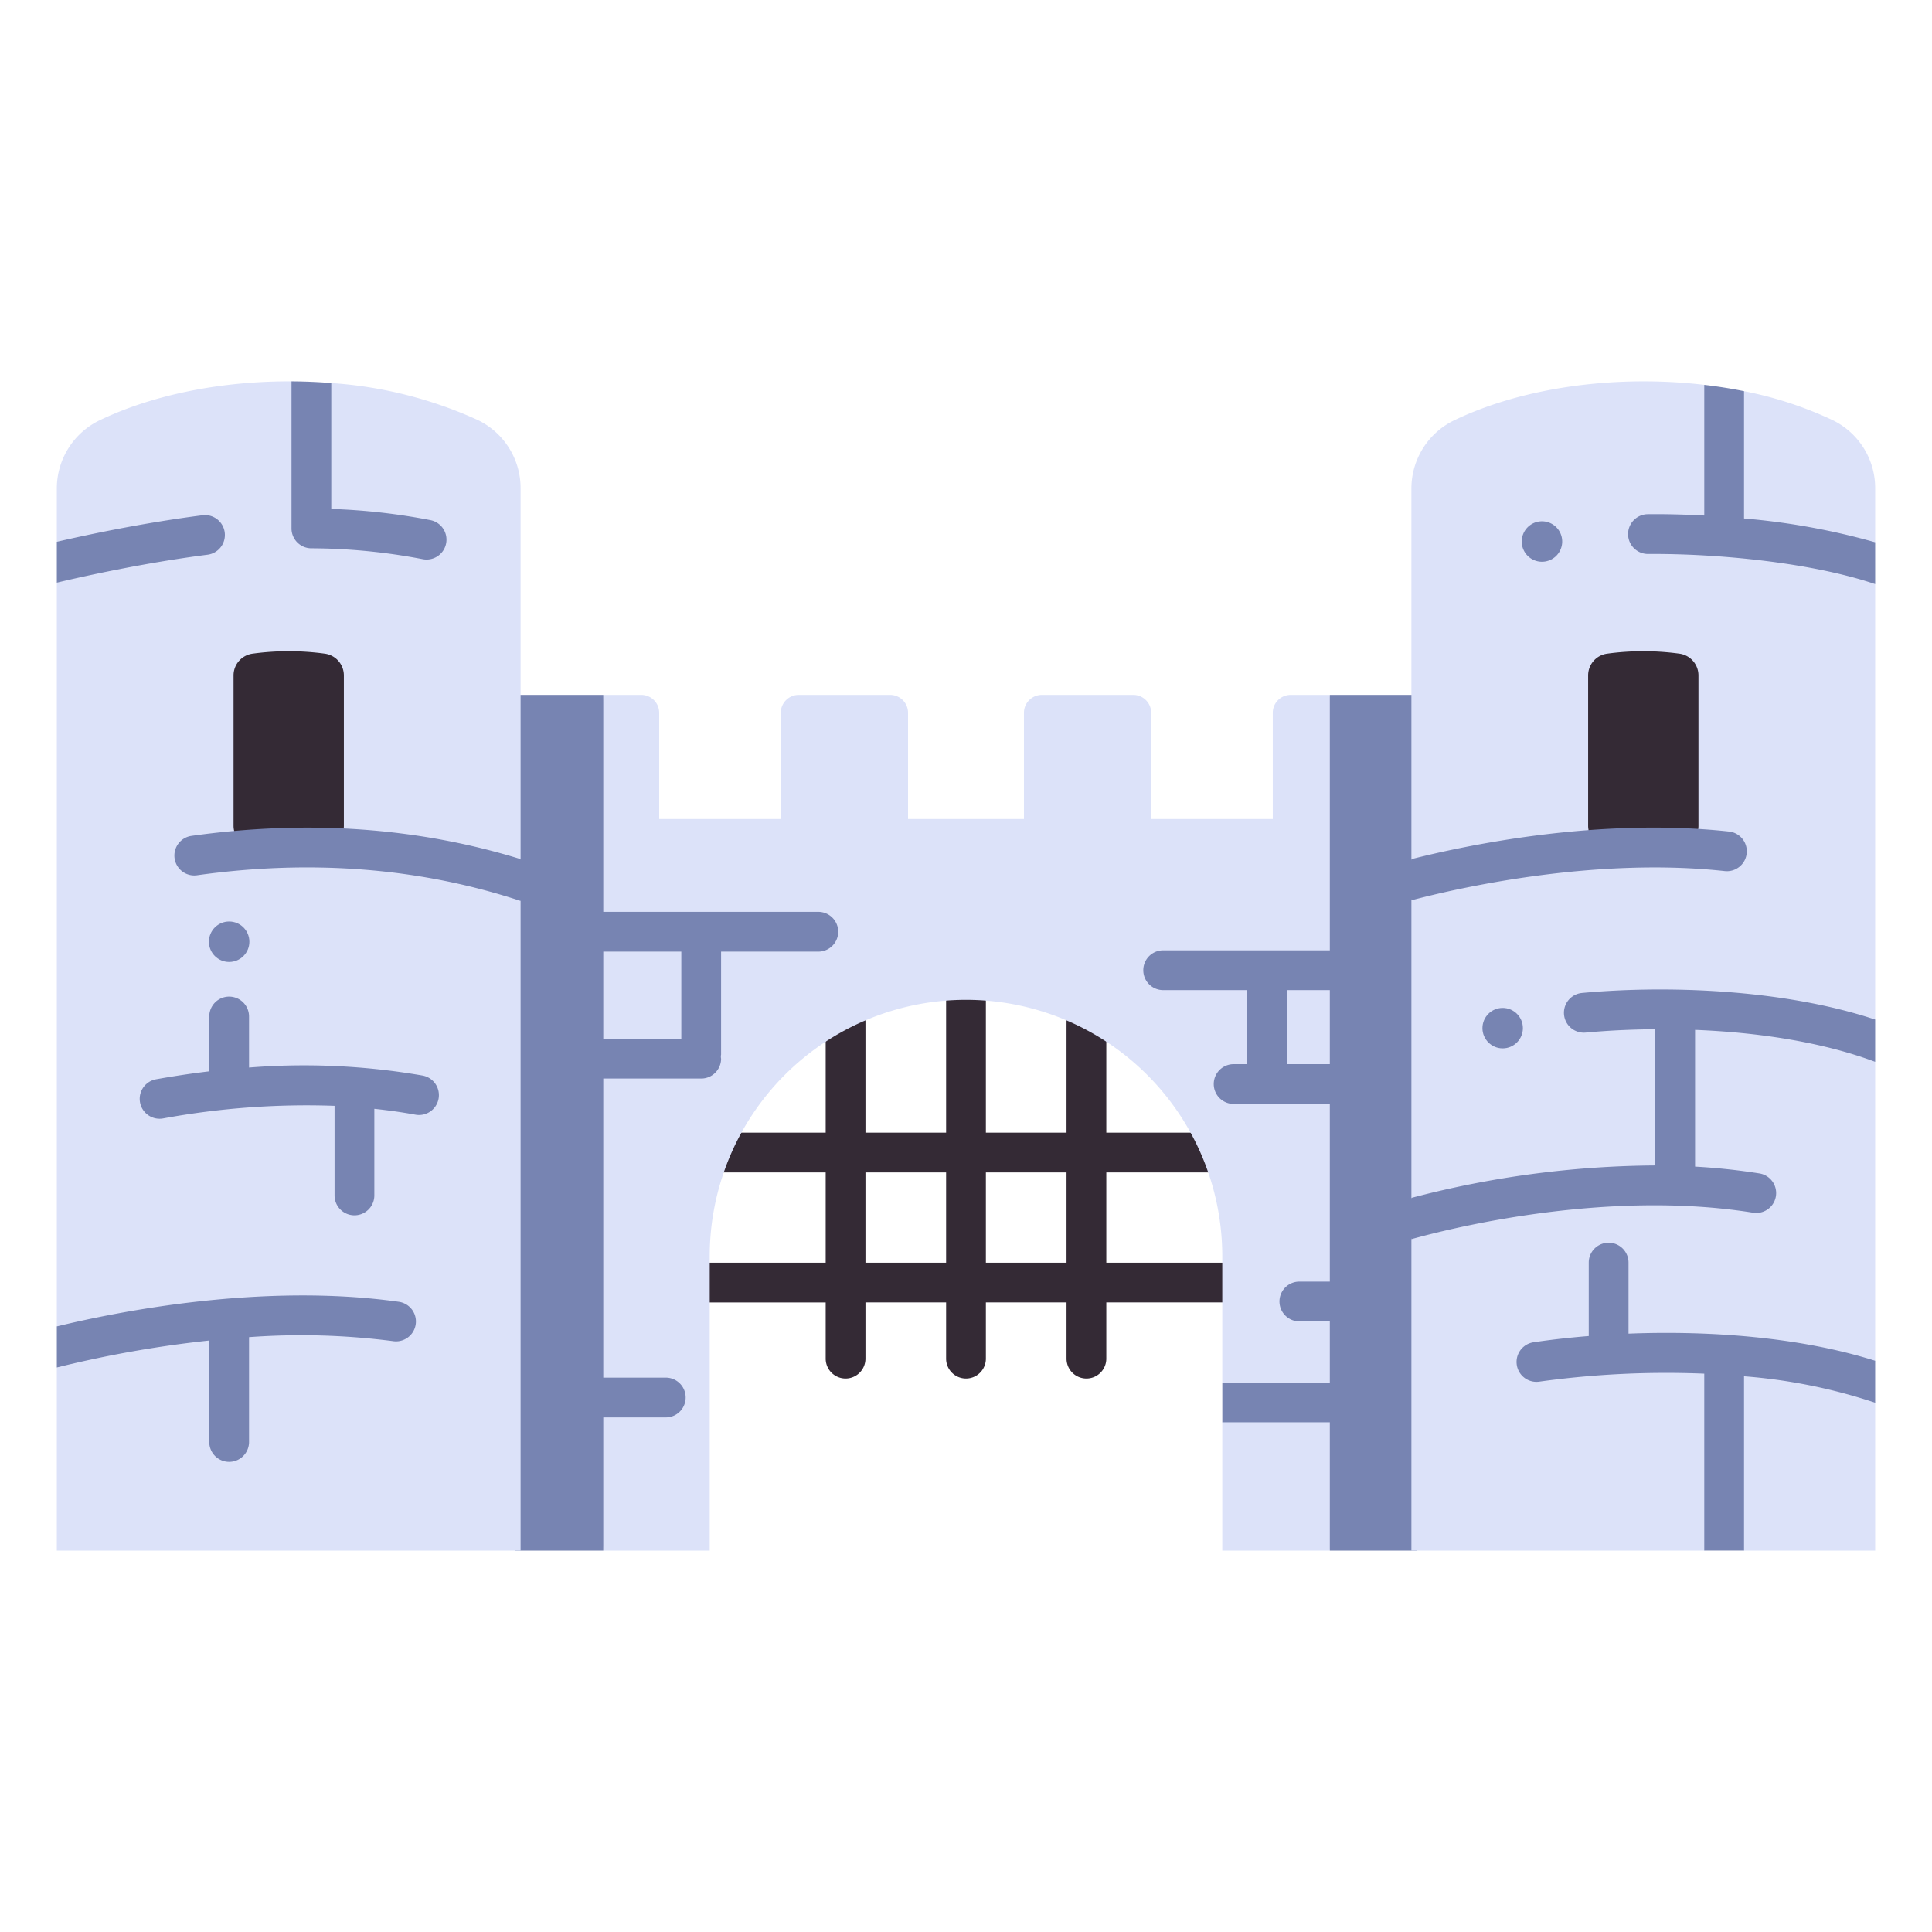 <svg id="icon" height="512" viewBox="0 0 340 340" width="512" xmlns="http://www.w3.org/2000/svg"><path d="m220.812 222.211h-26.119v-15.877h19.7a3.5 3.5 0 0 0 0-7h-19.7v-23.285a3.5 3.5 0 0 0 -7 0v23.285h-14.193v-29.334a3.5 3.5 0 0 0 -7 0v29.334h-14.193v-24.361a3.5 3.5 0 0 0 -7 0v24.361h-21.6a3.5 3.5 0 1 0 0 7h21.6v15.877h-25.923a3.5 3.5 0 0 0 0 7h25.923v9.889a3.5 3.5 0 0 0 7 0v-9.892h14.193v9.892a3.5 3.5 0 0 0 7 0v-9.892h14.193v9.892a3.5 3.5 0 0 0 7 0v-9.892h26.119a3.5 3.5 0 0 0 0-7zm-68.505 0v-15.877h14.193v15.877zm21.193 0v-15.877h14.193v15.877z" fill="#342a35"/><path d="m227.142 122.289a3.154 3.154 0 0 0 -3.154 3.154v18.694h-21.4v-18.694a3.154 3.154 0 0 0 -3.154-3.154h-16.083a3.154 3.154 0 0 0 -3.153 3.154v18.694h-20.398v-18.694a3.154 3.154 0 0 0 -3.154-3.154h-16.085a3.154 3.154 0 0 0 -3.154 3.154v18.694h-21.4v-18.694a3.154 3.154 0 0 0 -3.154-3.154h-6.689c-3.308 52.413-3.709 102.881 0 150.6h18.736v-51.834a45.1 45.1 0 0 1 45.1-45.1 45.1 45.1 0 0 1 45.1 45.1v22.25c2.384 1.81 1.607 4.314 0 7v22.583h18.924c4.838-43.167 3.824-94.842 0-150.6z" fill="#dce2f9"/><path d="m147.51 163.971a3.5 3.5 0 0 0 -3.5-3.5h-40.11a3.5 3.5 0 1 0 0 7h16v15.335h-29.284v7h32.784a3.5 3.5 0 0 0 3.5-3.5 1.823 1.823 0 0 1 0-.721v-18.114h17.11a3.5 3.5 0 0 0 3.5-3.5z" fill="#7784b2"/><path d="m249.384 174.243v-7h-44.684a3.5 3.5 0 1 0 0 7h14.762v13.03h-2.362a3.5 3.5 0 0 0 0 7h19.42a3.5 3.5 0 0 0 0-7h-10.06v-13.03z" fill="#7784b2"/><path d="m249.384 225.541h-20.719a3.5 3.5 0 0 0 0 7h20.719z" fill="#7784b2"/><path d="m238.107 243.305h-23v7h23a3.5 3.5 0 1 0 0-7z" fill="#7784b2"/><path d="m117.164 242.441h-49.151a3.5 3.5 0 0 0 0 7h49.151a3.5 3.5 0 1 0 0-7z" fill="#7784b2"/><path d="m90.616 122.289h15.552v150.599h-15.552z" fill="#7784b2"/><path d="m234.027 122.289h15.357v150.599h-15.357z" fill="#7784b2"/><path d="m91.616 272.888h-81.616v-32.233a7.148 7.148 0 0 0 0-7.224v-130.893a5.92 5.92 0 0 0 0-7.193v-9.4a13.322 13.322 0 0 1 7.612-12.015c9.666-4.613 21.714-6.869 33.688-6.817a6.56 6.56 0 0 0 7 .3 74.018 74.018 0 0 1 25.78 6.508 13.29 13.29 0 0 1 7.536 11.977v65.3c-1.712 2.276-1.622 4.738 0 7.358z" fill="#dce2f9"/><path d="m56.677 149.154h-11.737a3.839 3.839 0 0 1 -3.84-3.839v-26.471a3.865 3.865 0 0 1 3.379-3.814 47.063 47.063 0 0 1 12.658 0 3.865 3.865 0 0 1 3.379 3.814v26.471a3.839 3.839 0 0 1 -3.839 3.839z" fill="#342a35"/><path d="m330 272.888h-23.078c-2.074-1.3-4.426-1.2-7 0h-51.538v-54.819a9.472 9.472 0 0 0 0-7.265v-52.365a10.426 10.426 0 0 0 0-7.244v-65.253a13.322 13.322 0 0 1 7.616-12.012c12.441-5.939 28.831-7.97 43.926-6.2a6.7 6.7 0 0 0 7 1.114 66.678 66.678 0 0 1 15.541 5.075 13.291 13.291 0 0 1 7.533 11.974v9.538a9.075 9.075 0 0 0 0 7.355v76.641c-2.24 2.319-2.168 4.8 0 7.436v52.613a8.716 8.716 0 0 0 0 7.381z" fill="#dce2f9"/><path d="m295.06 149.154h-11.737a3.839 3.839 0 0 1 -3.839-3.839v-26.471a3.865 3.865 0 0 1 3.379-3.814 47.063 47.063 0 0 1 12.658 0 3.865 3.865 0 0 1 3.379 3.814v26.471a3.839 3.839 0 0 1 -3.84 3.839z" fill="#342a35"/><g fill="#7784b2"><path d="m54.772 96.49a105.449 105.449 0 0 1 19.612 1.91 3.562 3.562 0 0 0 .684.067 3.5 3.5 0 0 0 .677-6.935 110.38 110.38 0 0 0 -17.445-1.967v-22.152c-2.319-.186-4.657-.287-7-.3v25.877a3.5 3.5 0 0 0 3.472 3.5z"/><path d="m10 102.538c4.188-1 15.119-3.46 26.481-4.914a3.5 3.5 0 1 0 -.888-6.943c-10.545 1.349-20.493 3.485-25.593 4.664z"/><path d="m91.616 151.191c-18.065-5.577-37.544-6.955-57.965-4.081a3.5 3.5 0 0 0 .975 6.931c20.18-2.839 39.339-1.312 56.99 4.508z"/><path d="m74.316 189.269a121.976 121.976 0 0 0 -30.488-1.4v-8.982a3.5 3.5 0 0 0 -7 0v9.648c-3.41.406-6.561.9-9.359 1.4a3.5 3.5 0 0 0 .619 6.945 3.441 3.441 0 0 0 .627-.057 139.4 139.4 0 0 1 30.163-2.215v15.769a3.5 3.5 0 0 0 7 0v-15.246c2.382.254 4.778.584 7.179 1.023a3.5 3.5 0 1 0 1.259-6.885z"/><path d="m40.328 257.263a3.5 3.5 0 0 0 3.5-3.5v-18.445a125.892 125.892 0 0 1 25.45.718 3.5 3.5 0 0 0 .983-6.929c-24.071-3.416-49.71 1.755-60.261 4.324v7.224a199.393 199.393 0 0 1 26.828-4.743v17.851a3.5 3.5 0 0 0 3.5 3.5z"/><path d="m330 239.476c-13.414-4.236-29.424-5.324-43.407-4.774v-12.502a3.5 3.5 0 0 0 -7 0v12.922c-3.462.281-6.732.655-9.718 1.1a3.5 3.5 0 0 0 1.031 6.924 162.434 162.434 0 0 1 29.016-1.4v31.136h7v-30.675a96.437 96.437 0 0 1 23.078 4.65z"/><path d="m330 186.863v-7.436c-16.281-5.41-36.91-6.039-51.594-4.682a3.5 3.5 0 1 0 .645 6.971c3.746-.347 7.9-.559 12.253-.588v23.972a172.672 172.672 0 0 0 -42.92 5.709v7.265c6.83-1.905 34.275-8.806 60.135-4.656a3.5 3.5 0 0 0 1.109-6.912 111.555 111.555 0 0 0 -11.324-1.2v-24.067c10.819.425 22.239 2.081 31.696 5.624z"/><path d="m248.384 158.439c7.561-2 31.871-7.676 55.145-5.141a3.5 3.5 0 1 0 .758-6.959c-23.073-2.513-46.388 2.442-55.9 4.856z"/><path d="m330 95.431a122.66 122.66 0 0 0 -23.078-4.19v-22.4c-2.287-.465-4.629-.832-7-1.11v22.993c-3.033-.163-5.932-.242-8.578-.242-.456 0-.906 0-1.345.007a3.5 3.5 0 0 0 .033 7h.035c12.194-.092 28.69 1.495 39.933 5.3z"/><path d="m273.878 97.814a3.559 3.559 0 1 0 -5.033 0 3.559 3.559 0 0 0 5.033 0z"/><circle cx="264.444" cy="180.935" r="3.559"/><circle cx="40.328" cy="165.731" r="3.559"/></g></svg>